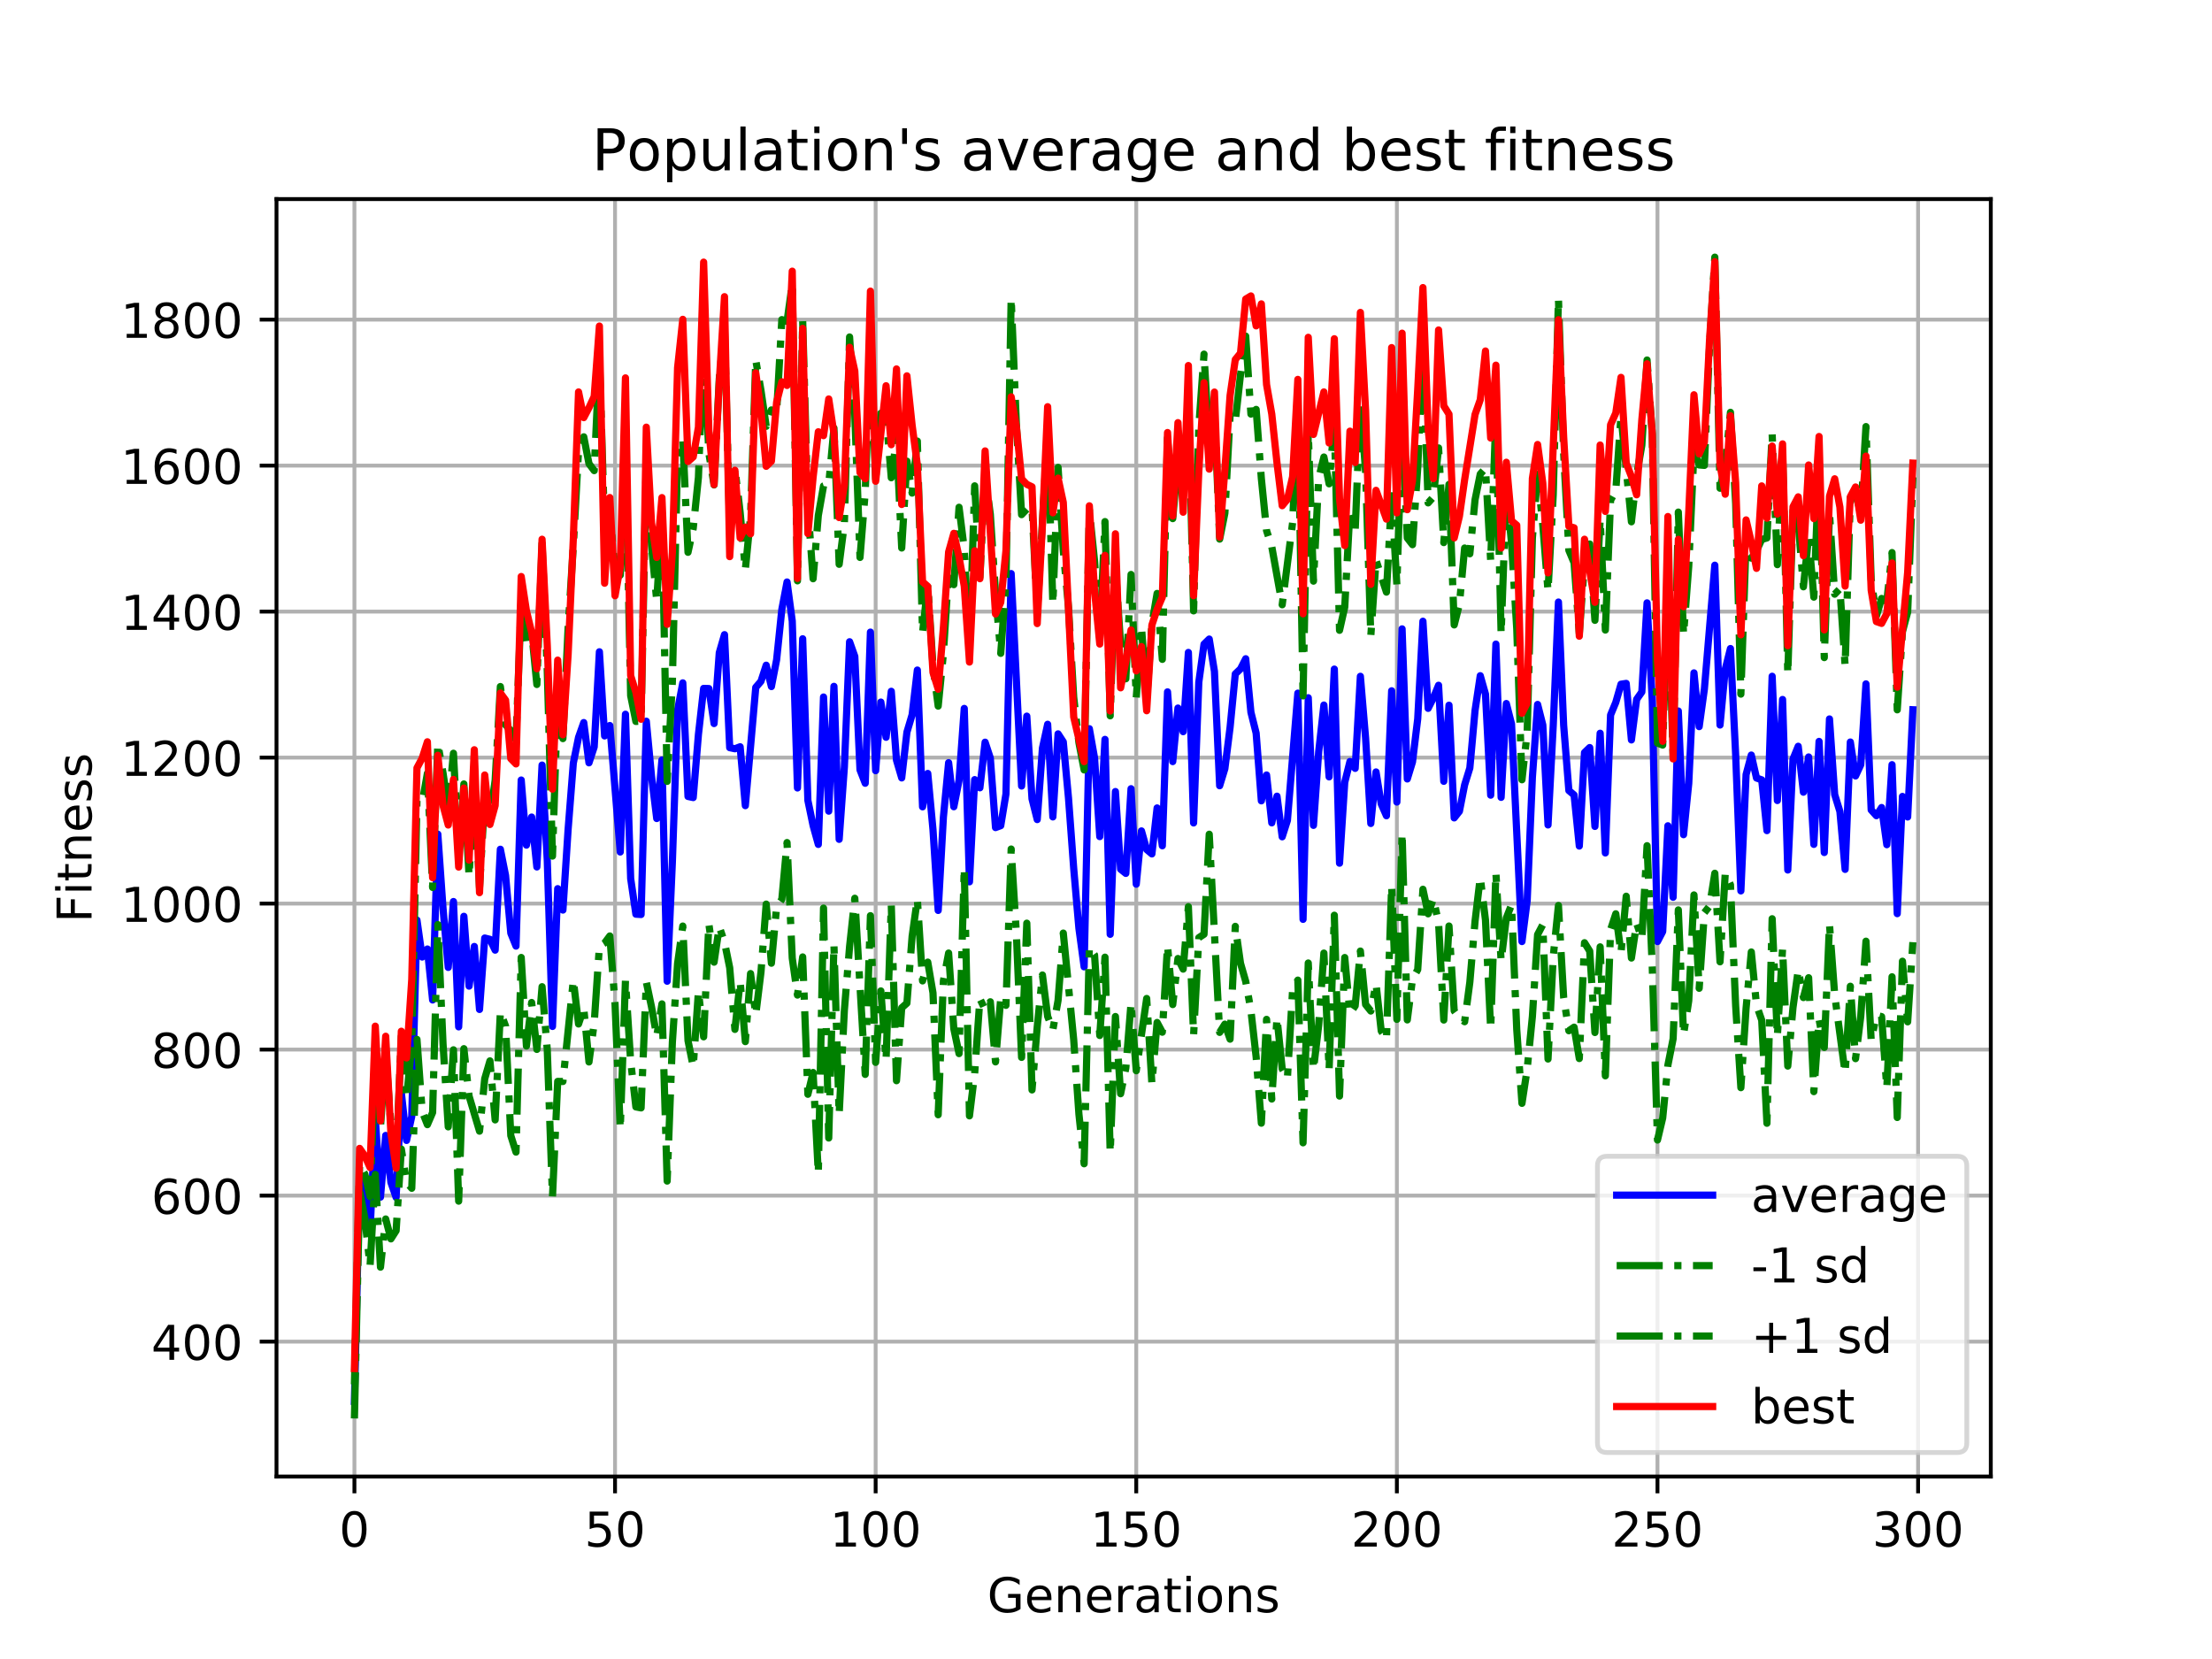 <?xml version="1.0" encoding="utf-8" standalone="no"?>
<!DOCTYPE svg PUBLIC "-//W3C//DTD SVG 1.1//EN"
  "http://www.w3.org/Graphics/SVG/1.1/DTD/svg11.dtd">
<!-- Created with matplotlib (https://matplotlib.org/) -->
<svg height="345.6pt" version="1.1" viewBox="0 0 460.8 345.6" width="460.8pt" xmlns="http://www.w3.org/2000/svg" xmlns:xlink="http://www.w3.org/1999/xlink">
 <defs>
  <style type="text/css">
*{stroke-linecap:butt;stroke-linejoin:round;}
  </style>
 </defs>
 <g id="figure_1">
  <g id="patch_1">
   <path d="M 0 345.6 
L 460.8 345.6 
L 460.8 0 
L 0 0 
z
" style="fill:#ffffff;"/>
  </g>
  <g id="axes_1">
   <g id="patch_2">
    <path d="M 57.6 307.584 
L 414.72 307.584 
L 414.72 41.472 
L 57.6 41.472 
z
" style="fill:#ffffff;"/>
   </g>
   <g id="matplotlib.axis_1">
    <g id="xtick_1">
     <g id="line2d_1">
      <path clip-path="url(#p158dda0ebb)" d="M 73.833 307.584 
L 73.833 41.472 
" style="fill:none;stroke:#b0b0b0;stroke-linecap:square;stroke-width:0.8;"/>
     </g>
     <g id="line2d_2">
      <defs>
       <path d="M 0 0 
L 0 3.5 
" id="m109718067b" style="stroke:#000000;stroke-width:0.8;"/>
      </defs>
      <g>
       <use style="stroke:#000000;stroke-width:0.8;" x="73.833" xlink:href="#m109718067b" y="307.584"/>
      </g>
     </g>
     <g id="text_1">
      <!-- 0 -->
      <defs>
       <path d="M 31.781 66.406 
Q 24.172 66.406 20.328 58.906 
Q 16.5 51.422 16.5 36.375 
Q 16.5 21.391 20.328 13.891 
Q 24.172 6.391 31.781 6.391 
Q 39.453 6.391 43.281 13.891 
Q 47.125 21.391 47.125 36.375 
Q 47.125 51.422 43.281 58.906 
Q 39.453 66.406 31.781 66.406 
z
M 31.781 74.219 
Q 44.047 74.219 50.516 64.516 
Q 56.984 54.828 56.984 36.375 
Q 56.984 17.969 50.516 8.266 
Q 44.047 -1.422 31.781 -1.422 
Q 19.531 -1.422 13.062 8.266 
Q 6.594 17.969 6.594 36.375 
Q 6.594 54.828 13.062 64.516 
Q 19.531 74.219 31.781 74.219 
z
" id="DejaVuSans-48"/>
      </defs>
      <g transform="translate(70.651 322.182)scale(0.1 -0.1)">
       <use xlink:href="#DejaVuSans-48"/>
      </g>
     </g>
    </g>
    <g id="xtick_2">
     <g id="line2d_3">
      <path clip-path="url(#p158dda0ebb)" d="M 128.123 307.584 
L 128.123 41.472 
" style="fill:none;stroke:#b0b0b0;stroke-linecap:square;stroke-width:0.8;"/>
     </g>
     <g id="line2d_4">
      <g>
       <use style="stroke:#000000;stroke-width:0.8;" x="128.123" xlink:href="#m109718067b" y="307.584"/>
      </g>
     </g>
     <g id="text_2">
      <!-- 50 -->
      <defs>
       <path d="M 10.797 72.906 
L 49.516 72.906 
L 49.516 64.594 
L 19.828 64.594 
L 19.828 46.734 
Q 21.969 47.469 24.109 47.828 
Q 26.266 48.188 28.422 48.188 
Q 40.625 48.188 47.75 41.5 
Q 54.891 34.812 54.891 23.391 
Q 54.891 11.625 47.562 5.094 
Q 40.234 -1.422 26.906 -1.422 
Q 22.312 -1.422 17.547 -0.641 
Q 12.797 0.141 7.719 1.703 
L 7.719 11.625 
Q 12.109 9.234 16.797 8.062 
Q 21.484 6.891 26.703 6.891 
Q 35.156 6.891 40.078 11.328 
Q 45.016 15.766 45.016 23.391 
Q 45.016 31 40.078 35.438 
Q 35.156 39.891 26.703 39.891 
Q 22.75 39.891 18.812 39.016 
Q 14.891 38.141 10.797 36.281 
z
" id="DejaVuSans-53"/>
      </defs>
      <g transform="translate(121.76 322.182)scale(0.1 -0.1)">
       <use xlink:href="#DejaVuSans-53"/>
       <use x="63.623" xlink:href="#DejaVuSans-48"/>
      </g>
     </g>
    </g>
    <g id="xtick_3">
     <g id="line2d_5">
      <path clip-path="url(#p158dda0ebb)" d="M 182.413 307.584 
L 182.413 41.472 
" style="fill:none;stroke:#b0b0b0;stroke-linecap:square;stroke-width:0.8;"/>
     </g>
     <g id="line2d_6">
      <g>
       <use style="stroke:#000000;stroke-width:0.8;" x="182.413" xlink:href="#m109718067b" y="307.584"/>
      </g>
     </g>
     <g id="text_3">
      <!-- 100 -->
      <defs>
       <path d="M 12.406 8.297 
L 28.516 8.297 
L 28.516 63.922 
L 10.984 60.406 
L 10.984 69.391 
L 28.422 72.906 
L 38.281 72.906 
L 38.281 8.297 
L 54.391 8.297 
L 54.391 0 
L 12.406 0 
z
" id="DejaVuSans-49"/>
      </defs>
      <g transform="translate(172.869 322.182)scale(0.1 -0.1)">
       <use xlink:href="#DejaVuSans-49"/>
       <use x="63.623" xlink:href="#DejaVuSans-48"/>
       <use x="127.246" xlink:href="#DejaVuSans-48"/>
      </g>
     </g>
    </g>
    <g id="xtick_4">
     <g id="line2d_7">
      <path clip-path="url(#p158dda0ebb)" d="M 236.703 307.584 
L 236.703 41.472 
" style="fill:none;stroke:#b0b0b0;stroke-linecap:square;stroke-width:0.8;"/>
     </g>
     <g id="line2d_8">
      <g>
       <use style="stroke:#000000;stroke-width:0.8;" x="236.703" xlink:href="#m109718067b" y="307.584"/>
      </g>
     </g>
     <g id="text_4">
      <!-- 150 -->
      <g transform="translate(227.159 322.182)scale(0.1 -0.1)">
       <use xlink:href="#DejaVuSans-49"/>
       <use x="63.623" xlink:href="#DejaVuSans-53"/>
       <use x="127.246" xlink:href="#DejaVuSans-48"/>
      </g>
     </g>
    </g>
    <g id="xtick_5">
     <g id="line2d_9">
      <path clip-path="url(#p158dda0ebb)" d="M 290.993 307.584 
L 290.993 41.472 
" style="fill:none;stroke:#b0b0b0;stroke-linecap:square;stroke-width:0.8;"/>
     </g>
     <g id="line2d_10">
      <g>
       <use style="stroke:#000000;stroke-width:0.8;" x="290.993" xlink:href="#m109718067b" y="307.584"/>
      </g>
     </g>
     <g id="text_5">
      <!-- 200 -->
      <defs>
       <path d="M 19.188 8.297 
L 53.609 8.297 
L 53.609 0 
L 7.328 0 
L 7.328 8.297 
Q 12.938 14.109 22.625 23.891 
Q 32.328 33.688 34.812 36.531 
Q 39.547 41.844 41.422 45.531 
Q 43.312 49.219 43.312 52.781 
Q 43.312 58.594 39.234 62.25 
Q 35.156 65.922 28.609 65.922 
Q 23.969 65.922 18.812 64.312 
Q 13.672 62.703 7.812 59.422 
L 7.812 69.391 
Q 13.766 71.781 18.938 73 
Q 24.125 74.219 28.422 74.219 
Q 39.75 74.219 46.484 68.547 
Q 53.219 62.891 53.219 53.422 
Q 53.219 48.922 51.531 44.891 
Q 49.859 40.875 45.406 35.406 
Q 44.188 33.984 37.641 27.219 
Q 31.109 20.453 19.188 8.297 
z
" id="DejaVuSans-50"/>
      </defs>
      <g transform="translate(281.449 322.182)scale(0.1 -0.1)">
       <use xlink:href="#DejaVuSans-50"/>
       <use x="63.623" xlink:href="#DejaVuSans-48"/>
       <use x="127.246" xlink:href="#DejaVuSans-48"/>
      </g>
     </g>
    </g>
    <g id="xtick_6">
     <g id="line2d_11">
      <path clip-path="url(#p158dda0ebb)" d="M 345.283 307.584 
L 345.283 41.472 
" style="fill:none;stroke:#b0b0b0;stroke-linecap:square;stroke-width:0.8;"/>
     </g>
     <g id="line2d_12">
      <g>
       <use style="stroke:#000000;stroke-width:0.8;" x="345.283" xlink:href="#m109718067b" y="307.584"/>
      </g>
     </g>
     <g id="text_6">
      <!-- 250 -->
      <g transform="translate(335.739 322.182)scale(0.1 -0.1)">
       <use xlink:href="#DejaVuSans-50"/>
       <use x="63.623" xlink:href="#DejaVuSans-53"/>
       <use x="127.246" xlink:href="#DejaVuSans-48"/>
      </g>
     </g>
    </g>
    <g id="xtick_7">
     <g id="line2d_13">
      <path clip-path="url(#p158dda0ebb)" d="M 399.573 307.584 
L 399.573 41.472 
" style="fill:none;stroke:#b0b0b0;stroke-linecap:square;stroke-width:0.8;"/>
     </g>
     <g id="line2d_14">
      <g>
       <use style="stroke:#000000;stroke-width:0.8;" x="399.573" xlink:href="#m109718067b" y="307.584"/>
      </g>
     </g>
     <g id="text_7">
      <!-- 300 -->
      <defs>
       <path d="M 40.578 39.312 
Q 47.656 37.797 51.625 33 
Q 55.609 28.219 55.609 21.188 
Q 55.609 10.406 48.188 4.484 
Q 40.766 -1.422 27.094 -1.422 
Q 22.516 -1.422 17.656 -0.516 
Q 12.797 0.391 7.625 2.203 
L 7.625 11.719 
Q 11.719 9.328 16.594 8.109 
Q 21.484 6.891 26.812 6.891 
Q 36.078 6.891 40.938 10.547 
Q 45.797 14.203 45.797 21.188 
Q 45.797 27.641 41.281 31.266 
Q 36.766 34.906 28.719 34.906 
L 20.219 34.906 
L 20.219 43.016 
L 29.109 43.016 
Q 36.375 43.016 40.234 45.922 
Q 44.094 48.828 44.094 54.297 
Q 44.094 59.906 40.109 62.906 
Q 36.141 65.922 28.719 65.922 
Q 24.656 65.922 20.016 65.031 
Q 15.375 64.156 9.812 62.312 
L 9.812 71.094 
Q 15.438 72.656 20.344 73.438 
Q 25.25 74.219 29.594 74.219 
Q 40.828 74.219 47.359 69.109 
Q 53.906 64.016 53.906 55.328 
Q 53.906 49.266 50.438 45.094 
Q 46.969 40.922 40.578 39.312 
z
" id="DejaVuSans-51"/>
      </defs>
      <g transform="translate(390.029 322.182)scale(0.1 -0.1)">
       <use xlink:href="#DejaVuSans-51"/>
       <use x="63.623" xlink:href="#DejaVuSans-48"/>
       <use x="127.246" xlink:href="#DejaVuSans-48"/>
      </g>
     </g>
    </g>
    <g id="text_8">
     <!-- Generations -->
     <defs>
      <path d="M 59.516 10.406 
L 59.516 29.984 
L 43.406 29.984 
L 43.406 38.094 
L 69.281 38.094 
L 69.281 6.781 
Q 63.578 2.734 56.688 0.656 
Q 49.812 -1.422 42 -1.422 
Q 24.906 -1.422 15.25 8.562 
Q 5.609 18.562 5.609 36.375 
Q 5.609 54.25 15.25 64.234 
Q 24.906 74.219 42 74.219 
Q 49.125 74.219 55.547 72.453 
Q 61.969 70.703 67.391 67.281 
L 67.391 56.781 
Q 61.922 61.422 55.766 63.766 
Q 49.609 66.109 42.828 66.109 
Q 29.438 66.109 22.719 58.641 
Q 16.016 51.172 16.016 36.375 
Q 16.016 21.625 22.719 14.156 
Q 29.438 6.688 42.828 6.688 
Q 48.047 6.688 52.141 7.594 
Q 56.25 8.5 59.516 10.406 
z
" id="DejaVuSans-71"/>
      <path d="M 56.203 29.594 
L 56.203 25.203 
L 14.891 25.203 
Q 15.484 15.922 20.484 11.062 
Q 25.484 6.203 34.422 6.203 
Q 39.594 6.203 44.453 7.469 
Q 49.312 8.734 54.109 11.281 
L 54.109 2.781 
Q 49.266 0.734 44.188 -0.344 
Q 39.109 -1.422 33.891 -1.422 
Q 20.797 -1.422 13.156 6.188 
Q 5.516 13.812 5.516 26.812 
Q 5.516 40.234 12.766 48.109 
Q 20.016 56 32.328 56 
Q 43.359 56 49.781 48.891 
Q 56.203 41.797 56.203 29.594 
z
M 47.219 32.234 
Q 47.125 39.594 43.094 43.984 
Q 39.062 48.391 32.422 48.391 
Q 24.906 48.391 20.391 44.141 
Q 15.875 39.891 15.188 32.172 
z
" id="DejaVuSans-101"/>
      <path d="M 54.891 33.016 
L 54.891 0 
L 45.906 0 
L 45.906 32.719 
Q 45.906 40.484 42.875 44.328 
Q 39.844 48.188 33.797 48.188 
Q 26.516 48.188 22.312 43.547 
Q 18.109 38.922 18.109 30.906 
L 18.109 0 
L 9.078 0 
L 9.078 54.688 
L 18.109 54.688 
L 18.109 46.188 
Q 21.344 51.125 25.703 53.562 
Q 30.078 56 35.797 56 
Q 45.219 56 50.047 50.172 
Q 54.891 44.344 54.891 33.016 
z
" id="DejaVuSans-110"/>
      <path d="M 41.109 46.297 
Q 39.594 47.172 37.812 47.578 
Q 36.031 48 33.891 48 
Q 26.266 48 22.188 43.047 
Q 18.109 38.094 18.109 28.812 
L 18.109 0 
L 9.078 0 
L 9.078 54.688 
L 18.109 54.688 
L 18.109 46.188 
Q 20.953 51.172 25.484 53.578 
Q 30.031 56 36.531 56 
Q 37.453 56 38.578 55.875 
Q 39.703 55.766 41.062 55.516 
z
" id="DejaVuSans-114"/>
      <path d="M 34.281 27.484 
Q 23.391 27.484 19.188 25 
Q 14.984 22.516 14.984 16.5 
Q 14.984 11.719 18.141 8.906 
Q 21.297 6.109 26.703 6.109 
Q 34.188 6.109 38.703 11.406 
Q 43.219 16.703 43.219 25.484 
L 43.219 27.484 
z
M 52.203 31.203 
L 52.203 0 
L 43.219 0 
L 43.219 8.297 
Q 40.141 3.328 35.547 0.953 
Q 30.953 -1.422 24.312 -1.422 
Q 15.922 -1.422 10.953 3.297 
Q 6 8.016 6 15.922 
Q 6 25.141 12.172 29.828 
Q 18.359 34.516 30.609 34.516 
L 43.219 34.516 
L 43.219 35.406 
Q 43.219 41.609 39.141 45 
Q 35.062 48.391 27.688 48.391 
Q 23 48.391 18.547 47.266 
Q 14.109 46.141 10.016 43.891 
L 10.016 52.203 
Q 14.938 54.109 19.578 55.047 
Q 24.219 56 28.609 56 
Q 40.484 56 46.344 49.844 
Q 52.203 43.703 52.203 31.203 
z
" id="DejaVuSans-97"/>
      <path d="M 18.312 70.219 
L 18.312 54.688 
L 36.812 54.688 
L 36.812 47.703 
L 18.312 47.703 
L 18.312 18.016 
Q 18.312 11.328 20.141 9.422 
Q 21.969 7.516 27.594 7.516 
L 36.812 7.516 
L 36.812 0 
L 27.594 0 
Q 17.188 0 13.234 3.875 
Q 9.281 7.766 9.281 18.016 
L 9.281 47.703 
L 2.688 47.703 
L 2.688 54.688 
L 9.281 54.688 
L 9.281 70.219 
z
" id="DejaVuSans-116"/>
      <path d="M 9.422 54.688 
L 18.406 54.688 
L 18.406 0 
L 9.422 0 
z
M 9.422 75.984 
L 18.406 75.984 
L 18.406 64.594 
L 9.422 64.594 
z
" id="DejaVuSans-105"/>
      <path d="M 30.609 48.391 
Q 23.391 48.391 19.188 42.75 
Q 14.984 37.109 14.984 27.297 
Q 14.984 17.484 19.156 11.844 
Q 23.344 6.203 30.609 6.203 
Q 37.797 6.203 41.984 11.859 
Q 46.188 17.531 46.188 27.297 
Q 46.188 37.016 41.984 42.703 
Q 37.797 48.391 30.609 48.391 
z
M 30.609 56 
Q 42.328 56 49.016 48.375 
Q 55.719 40.766 55.719 27.297 
Q 55.719 13.875 49.016 6.219 
Q 42.328 -1.422 30.609 -1.422 
Q 18.844 -1.422 12.172 6.219 
Q 5.516 13.875 5.516 27.297 
Q 5.516 40.766 12.172 48.375 
Q 18.844 56 30.609 56 
z
" id="DejaVuSans-111"/>
      <path d="M 44.281 53.078 
L 44.281 44.578 
Q 40.484 46.531 36.375 47.5 
Q 32.281 48.484 27.875 48.484 
Q 21.188 48.484 17.844 46.438 
Q 14.5 44.391 14.5 40.281 
Q 14.5 37.156 16.891 35.375 
Q 19.281 33.594 26.516 31.984 
L 29.594 31.297 
Q 39.156 29.25 43.188 25.516 
Q 47.219 21.781 47.219 15.094 
Q 47.219 7.469 41.188 3.016 
Q 35.156 -1.422 24.609 -1.422 
Q 20.219 -1.422 15.453 -0.562 
Q 10.688 0.297 5.422 2 
L 5.422 11.281 
Q 10.406 8.688 15.234 7.391 
Q 20.062 6.109 24.812 6.109 
Q 31.156 6.109 34.562 8.281 
Q 37.984 10.453 37.984 14.406 
Q 37.984 18.062 35.516 20.016 
Q 33.062 21.969 24.703 23.781 
L 21.578 24.516 
Q 13.234 26.266 9.516 29.906 
Q 5.812 33.547 5.812 39.891 
Q 5.812 47.609 11.281 51.797 
Q 16.75 56 26.812 56 
Q 31.781 56 36.172 55.266 
Q 40.578 54.547 44.281 53.078 
z
" id="DejaVuSans-115"/>
     </defs>
     <g transform="translate(205.662 335.861)scale(0.1 -0.1)">
      <use xlink:href="#DejaVuSans-71"/>
      <use x="77.49" xlink:href="#DejaVuSans-101"/>
      <use x="139.014" xlink:href="#DejaVuSans-110"/>
      <use x="202.393" xlink:href="#DejaVuSans-101"/>
      <use x="263.916" xlink:href="#DejaVuSans-114"/>
      <use x="305.029" xlink:href="#DejaVuSans-97"/>
      <use x="366.309" xlink:href="#DejaVuSans-116"/>
      <use x="405.518" xlink:href="#DejaVuSans-105"/>
      <use x="433.301" xlink:href="#DejaVuSans-111"/>
      <use x="494.482" xlink:href="#DejaVuSans-110"/>
      <use x="557.861" xlink:href="#DejaVuSans-115"/>
     </g>
    </g>
   </g>
   <g id="matplotlib.axis_2">
    <g id="ytick_1">
     <g id="line2d_15">
      <path clip-path="url(#p158dda0ebb)" d="M 57.6 279.48 
L 414.72 279.48 
" style="fill:none;stroke:#b0b0b0;stroke-linecap:square;stroke-width:0.8;"/>
     </g>
     <g id="line2d_16">
      <defs>
       <path d="M 0 0 
L -3.5 0 
" id="m7181a7a357" style="stroke:#000000;stroke-width:0.8;"/>
      </defs>
      <g>
       <use style="stroke:#000000;stroke-width:0.8;" x="57.6" xlink:href="#m7181a7a357" y="279.48"/>
      </g>
     </g>
     <g id="text_9">
      <!-- 400 -->
      <defs>
       <path d="M 37.797 64.312 
L 12.891 25.391 
L 37.797 25.391 
z
M 35.203 72.906 
L 47.609 72.906 
L 47.609 25.391 
L 58.016 25.391 
L 58.016 17.188 
L 47.609 17.188 
L 47.609 0 
L 37.797 0 
L 37.797 17.188 
L 4.891 17.188 
L 4.891 26.703 
z
" id="DejaVuSans-52"/>
      </defs>
      <g transform="translate(31.512 283.28)scale(0.1 -0.1)">
       <use xlink:href="#DejaVuSans-52"/>
       <use x="63.623" xlink:href="#DejaVuSans-48"/>
       <use x="127.246" xlink:href="#DejaVuSans-48"/>
      </g>
     </g>
    </g>
    <g id="ytick_2">
     <g id="line2d_17">
      <path clip-path="url(#p158dda0ebb)" d="M 57.6 249.066 
L 414.72 249.066 
" style="fill:none;stroke:#b0b0b0;stroke-linecap:square;stroke-width:0.8;"/>
     </g>
     <g id="line2d_18">
      <g>
       <use style="stroke:#000000;stroke-width:0.8;" x="57.6" xlink:href="#m7181a7a357" y="249.066"/>
      </g>
     </g>
     <g id="text_10">
      <!-- 600 -->
      <defs>
       <path d="M 33.016 40.375 
Q 26.375 40.375 22.484 35.828 
Q 18.609 31.297 18.609 23.391 
Q 18.609 15.531 22.484 10.953 
Q 26.375 6.391 33.016 6.391 
Q 39.656 6.391 43.531 10.953 
Q 47.406 15.531 47.406 23.391 
Q 47.406 31.297 43.531 35.828 
Q 39.656 40.375 33.016 40.375 
z
M 52.594 71.297 
L 52.594 62.312 
Q 48.875 64.062 45.094 64.984 
Q 41.312 65.922 37.594 65.922 
Q 27.828 65.922 22.672 59.328 
Q 17.531 52.734 16.797 39.406 
Q 19.672 43.656 24.016 45.922 
Q 28.375 48.188 33.594 48.188 
Q 44.578 48.188 50.953 41.516 
Q 57.328 34.859 57.328 23.391 
Q 57.328 12.156 50.688 5.359 
Q 44.047 -1.422 33.016 -1.422 
Q 20.359 -1.422 13.672 8.266 
Q 6.984 17.969 6.984 36.375 
Q 6.984 53.656 15.188 63.938 
Q 23.391 74.219 37.203 74.219 
Q 40.922 74.219 44.703 73.484 
Q 48.484 72.75 52.594 71.297 
z
" id="DejaVuSans-54"/>
      </defs>
      <g transform="translate(31.512 252.865)scale(0.1 -0.1)">
       <use xlink:href="#DejaVuSans-54"/>
       <use x="63.623" xlink:href="#DejaVuSans-48"/>
       <use x="127.246" xlink:href="#DejaVuSans-48"/>
      </g>
     </g>
    </g>
    <g id="ytick_3">
     <g id="line2d_19">
      <path clip-path="url(#p158dda0ebb)" d="M 57.6 218.651 
L 414.72 218.651 
" style="fill:none;stroke:#b0b0b0;stroke-linecap:square;stroke-width:0.8;"/>
     </g>
     <g id="line2d_20">
      <g>
       <use style="stroke:#000000;stroke-width:0.8;" x="57.6" xlink:href="#m7181a7a357" y="218.651"/>
      </g>
     </g>
     <g id="text_11">
      <!-- 800 -->
      <defs>
       <path d="M 31.781 34.625 
Q 24.75 34.625 20.719 30.859 
Q 16.703 27.094 16.703 20.516 
Q 16.703 13.922 20.719 10.156 
Q 24.75 6.391 31.781 6.391 
Q 38.812 6.391 42.859 10.172 
Q 46.922 13.969 46.922 20.516 
Q 46.922 27.094 42.891 30.859 
Q 38.875 34.625 31.781 34.625 
z
M 21.922 38.812 
Q 15.578 40.375 12.031 44.719 
Q 8.5 49.078 8.5 55.328 
Q 8.5 64.062 14.719 69.141 
Q 20.953 74.219 31.781 74.219 
Q 42.672 74.219 48.875 69.141 
Q 55.078 64.062 55.078 55.328 
Q 55.078 49.078 51.531 44.719 
Q 48 40.375 41.703 38.812 
Q 48.828 37.156 52.797 32.312 
Q 56.781 27.484 56.781 20.516 
Q 56.781 9.906 50.312 4.234 
Q 43.844 -1.422 31.781 -1.422 
Q 19.734 -1.422 13.25 4.234 
Q 6.781 9.906 6.781 20.516 
Q 6.781 27.484 10.781 32.312 
Q 14.797 37.156 21.922 38.812 
z
M 18.312 54.391 
Q 18.312 48.734 21.844 45.562 
Q 25.391 42.391 31.781 42.391 
Q 38.141 42.391 41.719 45.562 
Q 45.312 48.734 45.312 54.391 
Q 45.312 60.062 41.719 63.234 
Q 38.141 66.406 31.781 66.406 
Q 25.391 66.406 21.844 63.234 
Q 18.312 60.062 18.312 54.391 
z
" id="DejaVuSans-56"/>
      </defs>
      <g transform="translate(31.512 222.451)scale(0.1 -0.1)">
       <use xlink:href="#DejaVuSans-56"/>
       <use x="63.623" xlink:href="#DejaVuSans-48"/>
       <use x="127.246" xlink:href="#DejaVuSans-48"/>
      </g>
     </g>
    </g>
    <g id="ytick_4">
     <g id="line2d_21">
      <path clip-path="url(#p158dda0ebb)" d="M 57.6 188.237 
L 414.72 188.237 
" style="fill:none;stroke:#b0b0b0;stroke-linecap:square;stroke-width:0.8;"/>
     </g>
     <g id="line2d_22">
      <g>
       <use style="stroke:#000000;stroke-width:0.8;" x="57.6" xlink:href="#m7181a7a357" y="188.237"/>
      </g>
     </g>
     <g id="text_12">
      <!-- 1000 -->
      <g transform="translate(25.15 192.036)scale(0.1 -0.1)">
       <use xlink:href="#DejaVuSans-49"/>
       <use x="63.623" xlink:href="#DejaVuSans-48"/>
       <use x="127.246" xlink:href="#DejaVuSans-48"/>
       <use x="190.869" xlink:href="#DejaVuSans-48"/>
      </g>
     </g>
    </g>
    <g id="ytick_5">
     <g id="line2d_23">
      <path clip-path="url(#p158dda0ebb)" d="M 57.6 157.822 
L 414.72 157.822 
" style="fill:none;stroke:#b0b0b0;stroke-linecap:square;stroke-width:0.8;"/>
     </g>
     <g id="line2d_24">
      <g>
       <use style="stroke:#000000;stroke-width:0.8;" x="57.6" xlink:href="#m7181a7a357" y="157.822"/>
      </g>
     </g>
     <g id="text_13">
      <!-- 1200 -->
      <g transform="translate(25.15 161.622)scale(0.1 -0.1)">
       <use xlink:href="#DejaVuSans-49"/>
       <use x="63.623" xlink:href="#DejaVuSans-50"/>
       <use x="127.246" xlink:href="#DejaVuSans-48"/>
       <use x="190.869" xlink:href="#DejaVuSans-48"/>
      </g>
     </g>
    </g>
    <g id="ytick_6">
     <g id="line2d_25">
      <path clip-path="url(#p158dda0ebb)" d="M 57.6 127.408 
L 414.72 127.408 
" style="fill:none;stroke:#b0b0b0;stroke-linecap:square;stroke-width:0.8;"/>
     </g>
     <g id="line2d_26">
      <g>
       <use style="stroke:#000000;stroke-width:0.8;" x="57.6" xlink:href="#m7181a7a357" y="127.408"/>
      </g>
     </g>
     <g id="text_14">
      <!-- 1400 -->
      <g transform="translate(25.15 131.207)scale(0.1 -0.1)">
       <use xlink:href="#DejaVuSans-49"/>
       <use x="63.623" xlink:href="#DejaVuSans-52"/>
       <use x="127.246" xlink:href="#DejaVuSans-48"/>
       <use x="190.869" xlink:href="#DejaVuSans-48"/>
      </g>
     </g>
    </g>
    <g id="ytick_7">
     <g id="line2d_27">
      <path clip-path="url(#p158dda0ebb)" d="M 57.6 96.994 
L 414.72 96.994 
" style="fill:none;stroke:#b0b0b0;stroke-linecap:square;stroke-width:0.8;"/>
     </g>
     <g id="line2d_28">
      <g>
       <use style="stroke:#000000;stroke-width:0.8;" x="57.6" xlink:href="#m7181a7a357" y="96.994"/>
      </g>
     </g>
     <g id="text_15">
      <!-- 1600 -->
      <g transform="translate(25.15 100.793)scale(0.1 -0.1)">
       <use xlink:href="#DejaVuSans-49"/>
       <use x="63.623" xlink:href="#DejaVuSans-54"/>
       <use x="127.246" xlink:href="#DejaVuSans-48"/>
       <use x="190.869" xlink:href="#DejaVuSans-48"/>
      </g>
     </g>
    </g>
    <g id="ytick_8">
     <g id="line2d_29">
      <path clip-path="url(#p158dda0ebb)" d="M 57.6 66.579 
L 414.72 66.579 
" style="fill:none;stroke:#b0b0b0;stroke-linecap:square;stroke-width:0.8;"/>
     </g>
     <g id="line2d_30">
      <g>
       <use style="stroke:#000000;stroke-width:0.8;" x="57.6" xlink:href="#m7181a7a357" y="66.579"/>
      </g>
     </g>
     <g id="text_16">
      <!-- 1800 -->
      <g transform="translate(25.15 70.378)scale(0.1 -0.1)">
       <use xlink:href="#DejaVuSans-49"/>
       <use x="63.623" xlink:href="#DejaVuSans-56"/>
       <use x="127.246" xlink:href="#DejaVuSans-48"/>
       <use x="190.869" xlink:href="#DejaVuSans-48"/>
      </g>
     </g>
    </g>
    <g id="text_17">
     <!-- Fitness -->
     <defs>
      <path d="M 9.812 72.906 
L 51.703 72.906 
L 51.703 64.594 
L 19.672 64.594 
L 19.672 43.109 
L 48.578 43.109 
L 48.578 34.812 
L 19.672 34.812 
L 19.672 0 
L 9.812 0 
z
" id="DejaVuSans-70"/>
     </defs>
     <g transform="translate(19.07 192.202)rotate(-90)scale(0.1 -0.1)">
      <use xlink:href="#DejaVuSans-70"/>
      <use x="57.41" xlink:href="#DejaVuSans-105"/>
      <use x="85.193" xlink:href="#DejaVuSans-116"/>
      <use x="124.402" xlink:href="#DejaVuSans-110"/>
      <use x="187.781" xlink:href="#DejaVuSans-101"/>
      <use x="249.305" xlink:href="#DejaVuSans-115"/>
      <use x="301.404" xlink:href="#DejaVuSans-115"/>
     </g>
    </g>
   </g>
   <g id="line2d_31">
    <path clip-path="url(#p158dda0ebb)" d="M 73.833 291.936 
L 74.919 245.3 
L 76.004 249.172 
L 77.09 256.511 
L 78.176 232.9 
L 79.262 249.386 
L 80.348 236.534 
L 81.433 246.306 
L 82.519 249.433 
L 83.605 227.632 
L 84.691 237.572 
L 85.777 232.557 
L 86.862 191.677 
L 87.948 199.366 
L 89.034 197.697 
L 90.12 208.312 
L 91.206 173.772 
L 92.291 189.242 
L 93.377 201.53 
L 94.463 187.807 
L 95.549 213.91 
L 96.635 190.886 
L 97.72 205.427 
L 98.806 197.166 
L 99.892 210.286 
L 100.978 195.407 
L 102.064 195.68 
L 103.149 197.93 
L 104.235 176.915 
L 105.321 182.384 
L 106.407 194.391 
L 107.493 197.088 
L 108.578 162.494 
L 109.664 176.054 
L 110.75 170.208 
L 111.836 180.599 
L 112.922 159.381 
L 114.007 179.236 
L 115.093 213.822 
L 116.179 185.126 
L 117.265 189.58 
L 118.351 172.736 
L 119.436 158.941 
L 120.522 153.594 
L 121.608 150.524 
L 122.694 158.907 
L 123.78 155.596 
L 124.865 135.778 
L 125.951 153.304 
L 127.037 151.142 
L 129.209 177.488 
L 130.294 148.788 
L 131.38 183.016 
L 132.466 190.438 
L 133.552 190.509 
L 134.638 150.243 
L 135.723 161.703 
L 136.809 170.512 
L 137.895 158.325 
L 138.981 204.406 
L 140.067 179.536 
L 141.152 147.951 
L 142.238 142.255 
L 143.324 165.914 
L 144.41 166.145 
L 145.496 152.993 
L 146.581 143.408 
L 147.667 143.438 
L 148.753 150.728 
L 149.839 135.968 
L 150.925 132.209 
L 152.01 155.751 
L 153.096 155.981 
L 154.182 155.564 
L 155.268 167.831 
L 157.439 143.194 
L 158.525 141.93 
L 159.611 138.575 
L 160.697 143.024 
L 161.783 137.44 
L 162.868 126.969 
L 163.954 121.241 
L 165.04 129.372 
L 166.126 164.145 
L 167.212 133.07 
L 168.297 166.746 
L 169.383 171.989 
L 170.469 175.905 
L 171.555 145.202 
L 172.641 168.976 
L 173.726 142.981 
L 174.812 174.848 
L 175.898 159.792 
L 176.984 133.687 
L 178.07 136.747 
L 179.155 160.374 
L 180.241 163.165 
L 181.327 131.682 
L 182.413 160.546 
L 183.499 146.26 
L 184.584 153.587 
L 185.67 144.01 
L 186.756 158.36 
L 187.842 162.052 
L 188.928 152.527 
L 190.013 148.88 
L 191.099 139.585 
L 192.185 168.075 
L 193.271 161.124 
L 194.357 172.82 
L 195.442 189.658 
L 196.528 170.207 
L 197.614 158.879 
L 198.7 168.057 
L 199.786 162.578 
L 200.871 147.581 
L 201.957 183.702 
L 203.043 162.411 
L 204.129 164.113 
L 205.215 154.614 
L 206.3 157.912 
L 207.386 172.398 
L 208.472 172 
L 209.558 165.4 
L 210.644 119.487 
L 212.815 163.741 
L 213.901 149.187 
L 214.987 166.412 
L 216.073 170.73 
L 217.158 155.856 
L 218.244 150.883 
L 219.33 170.176 
L 220.416 152.879 
L 221.502 154.55 
L 222.587 166.254 
L 223.673 180.922 
L 224.759 193.411 
L 225.845 201.41 
L 226.931 151.802 
L 228.016 157.908 
L 229.102 174.278 
L 230.188 154.028 
L 231.274 194.628 
L 232.36 164.895 
L 233.445 181.068 
L 234.531 181.944 
L 235.617 164.305 
L 236.703 184.188 
L 237.789 173.097 
L 238.875 176.971 
L 239.96 177.885 
L 241.046 168.311 
L 242.132 176.19 
L 243.218 144.132 
L 244.304 158.652 
L 245.389 147.503 
L 246.475 152.419 
L 247.561 135.916 
L 248.647 171.431 
L 249.733 142.116 
L 250.818 134.196 
L 251.904 133.13 
L 252.99 139.851 
L 254.076 163.684 
L 255.162 160.129 
L 256.247 151.526 
L 257.333 140.391 
L 258.419 139.356 
L 259.505 137.23 
L 260.591 148.381 
L 261.676 152.723 
L 262.762 166.827 
L 263.848 161.446 
L 264.934 171.413 
L 266.02 165.862 
L 267.105 174.318 
L 268.191 170.911 
L 270.363 144.397 
L 271.449 191.518 
L 272.534 145.356 
L 273.62 171.937 
L 274.706 156.599 
L 275.792 146.877 
L 276.878 161.832 
L 277.963 139.386 
L 279.049 179.818 
L 280.135 162.973 
L 281.221 158.631 
L 282.307 160.064 
L 283.392 140.885 
L 284.478 153.751 
L 285.564 171.545 
L 286.65 160.813 
L 287.736 167.476 
L 288.821 169.937 
L 289.907 143.906 
L 290.993 167.082 
L 292.079 131.007 
L 293.165 162.269 
L 294.25 158.712 
L 295.336 149.758 
L 296.422 129.417 
L 297.508 147.562 
L 298.594 145.394 
L 299.679 142.755 
L 300.765 162.761 
L 301.851 146.908 
L 302.937 170.382 
L 304.023 169.003 
L 305.108 163.501 
L 306.194 159.99 
L 307.28 147.999 
L 308.366 140.761 
L 309.452 144.6 
L 310.537 165.645 
L 311.623 134.177 
L 312.709 166.103 
L 313.795 146.56 
L 314.881 150.814 
L 317.052 196.141 
L 318.138 187.657 
L 319.224 161.903 
L 320.31 146.75 
L 321.395 151.027 
L 322.481 171.849 
L 323.567 151.141 
L 324.653 125.419 
L 325.739 151.096 
L 326.824 164.685 
L 327.91 165.608 
L 328.996 176.245 
L 330.082 156.782 
L 331.168 155.731 
L 332.253 172.157 
L 333.339 152.749 
L 334.425 177.682 
L 335.511 148.944 
L 336.597 146.318 
L 337.682 142.534 
L 338.768 142.367 
L 339.854 154.138 
L 340.94 145.689 
L 342.026 144.141 
L 343.111 125.586 
L 344.197 145.968 
L 345.283 196.144 
L 346.369 194.057 
L 347.455 172.025 
L 348.54 186.916 
L 349.626 148.115 
L 350.712 173.875 
L 351.798 163.186 
L 352.884 140.174 
L 353.969 151.367 
L 355.055 143.535 
L 357.227 117.742 
L 358.313 151.036 
L 359.398 139.422 
L 360.484 135.103 
L 361.57 157.246 
L 362.656 185.589 
L 363.742 161.356 
L 364.827 157.291 
L 365.913 162.073 
L 366.999 162.455 
L 368.085 173.032 
L 369.171 140.881 
L 370.256 166.76 
L 371.342 145.714 
L 372.428 181.236 
L 373.514 158.132 
L 374.6 155.464 
L 375.685 165.026 
L 376.771 157.689 
L 377.857 175.898 
L 378.943 154.449 
L 380.029 177.594 
L 381.114 149.77 
L 382.2 165.524 
L 383.286 169.049 
L 384.372 181.108 
L 385.458 154.577 
L 386.543 161.645 
L 387.629 159.312 
L 388.715 142.467 
L 389.801 168.724 
L 390.887 169.924 
L 391.972 168.224 
L 393.058 175.964 
L 394.144 159.298 
L 395.23 190.33 
L 396.316 165.914 
L 397.401 170.19 
L 398.487 147.853 
L 398.487 147.853 
" style="fill:none;stroke:#0000ff;stroke-linecap:square;stroke-width:1.5;"/>
   </g>
   <g id="line2d_32">
    <path clip-path="url(#p158dda0ebb)" d="M 73.833 295.488 
L 74.919 248.043 
L 76.004 253.761 
L 77.09 263.752 
L 78.176 244.657 
L 79.262 263.972 
L 80.348 253.937 
L 81.433 258.081 
L 82.519 256.375 
L 83.605 239.379 
L 84.691 246.263 
L 85.777 247.539 
L 86.862 216.523 
L 87.948 231.542 
L 89.034 234.286 
L 90.12 231.755 
L 91.206 192.607 
L 92.291 217.444 
L 93.377 234.745 
L 94.463 218.696 
L 95.549 250.219 
L 96.635 218.458 
L 97.72 228.351 
L 99.892 235.644 
L 100.978 224.711 
L 102.064 221.001 
L 103.149 233.294 
L 104.235 210.811 
L 105.321 213.763 
L 106.407 236.566 
L 107.493 240.005 
L 108.578 199.459 
L 109.664 217.909 
L 110.75 208.837 
L 111.836 218.61 
L 112.922 205.547 
L 114.007 218.688 
L 115.093 249.308 
L 116.179 225.277 
L 117.265 225.297 
L 119.436 204.172 
L 120.522 213.316 
L 121.608 210.052 
L 122.694 221.224 
L 123.78 213.154 
L 124.865 197.124 
L 125.951 196.446 
L 127.037 194.981 
L 128.123 209.155 
L 129.209 235.158 
L 130.294 204.259 
L 131.38 221.113 
L 132.466 230.589 
L 133.552 230.796 
L 134.638 204.571 
L 135.723 209.759 
L 136.809 215.888 
L 137.895 209.13 
L 138.981 246.039 
L 140.067 217.121 
L 141.152 200.722 
L 142.238 192.916 
L 143.324 216.774 
L 144.41 222.217 
L 145.496 206.551 
L 146.581 215.987 
L 147.667 192.47 
L 148.753 200.438 
L 149.839 193.064 
L 150.925 196.258 
L 152.01 201.6 
L 153.096 214.442 
L 154.182 204.423 
L 155.268 216.991 
L 156.354 202.813 
L 157.439 211.383 
L 158.525 202.506 
L 159.611 188.343 
L 160.697 200.654 
L 161.783 188.929 
L 162.868 187.356 
L 163.954 175.52 
L 165.04 199.594 
L 166.126 207.292 
L 167.212 199.35 
L 168.297 227.956 
L 169.383 223.416 
L 170.469 244.434 
L 171.555 189.171 
L 172.641 237.068 
L 173.726 196.771 
L 174.812 232.14 
L 175.898 210.453 
L 176.984 197.177 
L 178.07 187.124 
L 180.241 223.818 
L 181.327 190.752 
L 182.413 221.311 
L 183.499 206.429 
L 184.584 220.816 
L 185.67 188.497 
L 186.756 225.131 
L 187.842 209.944 
L 188.928 208.981 
L 190.013 195.041 
L 191.099 187.285 
L 192.185 204.34 
L 193.271 200.428 
L 194.357 206.833 
L 195.442 232.222 
L 196.528 204.302 
L 197.614 198.539 
L 198.7 214.319 
L 199.786 219.483 
L 200.871 180.78 
L 201.957 232.455 
L 203.043 223.61 
L 204.129 208.047 
L 205.215 210.337 
L 206.3 208.69 
L 207.386 221.209 
L 208.472 207.897 
L 209.558 209.429 
L 210.644 176.871 
L 211.729 194.493 
L 212.815 220.272 
L 213.901 192.315 
L 214.987 227.05 
L 216.073 213.929 
L 217.158 203.113 
L 218.244 211.73 
L 219.33 214.535 
L 220.416 208.392 
L 221.502 194.378 
L 223.673 216.604 
L 224.759 232.102 
L 225.845 242.432 
L 226.931 197.336 
L 228.016 198.938 
L 229.102 215.712 
L 230.188 199.399 
L 231.274 240.138 
L 232.36 211.76 
L 233.445 227.843 
L 234.531 222.485 
L 235.617 208.935 
L 236.703 223.052 
L 238.875 208.002 
L 239.96 225.745 
L 241.046 213.001 
L 242.132 215.026 
L 243.218 197.02 
L 244.304 209.268 
L 245.389 199.674 
L 246.475 201.884 
L 247.561 188.881 
L 248.647 215.606 
L 249.733 195.339 
L 250.818 194.621 
L 251.904 173.786 
L 254.076 215.064 
L 255.162 213.35 
L 256.247 216.475 
L 257.333 192.975 
L 258.419 200.661 
L 259.505 204.441 
L 260.591 210.5 
L 261.676 220.158 
L 262.762 233.978 
L 263.848 212.353 
L 264.934 228.948 
L 266.02 212.049 
L 267.105 222.651 
L 268.191 224.616 
L 269.277 206.119 
L 270.363 204.178 
L 271.449 238.066 
L 272.534 200.611 
L 273.62 222.815 
L 274.706 213.56 
L 275.792 198.545 
L 276.878 222.879 
L 277.963 190.661 
L 279.049 228.33 
L 280.135 199.472 
L 281.221 211.148 
L 282.307 209.534 
L 283.392 198.124 
L 284.478 209.258 
L 285.564 210.615 
L 286.65 204.935 
L 287.736 214.765 
L 288.821 216.528 
L 289.907 184.531 
L 290.993 212.356 
L 292.079 173.486 
L 293.165 212.466 
L 294.25 203.958 
L 295.336 201.996 
L 296.422 185.253 
L 297.508 190.364 
L 298.594 187.242 
L 299.679 192.201 
L 300.765 212.493 
L 301.851 192.906 
L 302.937 210.584 
L 304.023 212.102 
L 305.108 212.842 
L 306.194 204.615 
L 307.28 191.891 
L 308.366 182.769 
L 309.452 191.661 
L 310.537 214.409 
L 311.623 181.829 
L 312.709 200.158 
L 313.795 191.234 
L 314.881 188.477 
L 315.966 214.463 
L 317.052 229.844 
L 318.138 222.722 
L 319.224 211.748 
L 320.31 194.694 
L 321.395 192.624 
L 322.481 220.612 
L 323.567 199.25 
L 324.653 188.629 
L 325.739 207.797 
L 326.824 214.723 
L 327.91 213.981 
L 328.996 220.517 
L 330.082 196.386 
L 331.168 198.133 
L 332.253 215.09 
L 333.339 197.249 
L 334.425 224.114 
L 335.511 193.675 
L 336.597 190.361 
L 337.682 198.493 
L 338.768 186.703 
L 339.854 199.576 
L 340.94 192.332 
L 342.026 195.546 
L 343.111 176.174 
L 344.197 201.449 
L 345.283 237.488 
L 346.369 232.903 
L 347.455 221.887 
L 348.54 216.41 
L 349.626 189.552 
L 350.712 215.534 
L 351.798 208.452 
L 352.884 186.433 
L 353.969 205.879 
L 355.055 190.124 
L 356.141 188.74 
L 357.227 181.917 
L 358.313 200.362 
L 359.398 181.979 
L 360.484 184.31 
L 361.57 209.561 
L 362.656 226.579 
L 363.742 210.041 
L 364.827 198.315 
L 365.913 209.389 
L 366.999 212.531 
L 368.085 233.998 
L 369.171 191.389 
L 370.256 215.891 
L 371.342 197.654 
L 372.428 222.081 
L 373.514 209.881 
L 374.6 202.077 
L 375.685 207.811 
L 376.771 203.68 
L 377.857 227.405 
L 378.943 212.351 
L 380.029 218.2 
L 381.114 192.574 
L 382.2 207.27 
L 384.372 223.517 
L 385.458 205.451 
L 386.543 220.535 
L 387.629 211.727 
L 388.715 196.068 
L 389.801 216.732 
L 390.887 211.524 
L 391.972 211.778 
L 393.058 226.615 
L 394.144 203.485 
L 395.23 232.79 
L 396.316 200.241 
L 397.401 212.866 
L 398.487 196.275 
L 398.487 196.275 
" style="fill:none;stroke:#008000;stroke-dasharray:9.6,2.4,1.5,2.4;stroke-dashoffset:0;stroke-width:1.5;"/>
   </g>
   <g id="line2d_33">
    <path clip-path="url(#p158dda0ebb)" d="M 73.833 288.385 
L 74.919 242.556 
L 76.004 244.584 
L 77.09 249.27 
L 78.176 221.142 
L 79.262 234.8 
L 80.348 219.131 
L 81.433 234.53 
L 82.519 242.492 
L 83.605 215.885 
L 84.691 228.882 
L 85.777 217.575 
L 86.862 166.831 
L 87.948 167.19 
L 89.034 161.108 
L 90.12 184.869 
L 91.206 154.937 
L 92.291 161.04 
L 93.377 168.316 
L 94.463 156.917 
L 95.549 177.6 
L 96.635 163.315 
L 97.72 182.504 
L 98.806 162.279 
L 99.892 184.929 
L 100.978 166.103 
L 102.064 170.359 
L 103.149 162.567 
L 104.235 143.02 
L 105.321 151.004 
L 106.407 152.216 
L 107.493 154.171 
L 108.578 125.528 
L 109.664 134.2 
L 110.75 131.579 
L 111.836 142.588 
L 112.922 113.216 
L 114.007 139.785 
L 115.093 178.336 
L 116.179 144.974 
L 117.265 153.864 
L 118.351 130.719 
L 119.436 113.711 
L 120.522 93.871 
L 121.608 90.996 
L 122.694 96.59 
L 123.78 98.037 
L 124.865 74.432 
L 125.951 110.161 
L 127.037 107.302 
L 128.123 118.668 
L 129.209 119.818 
L 130.294 93.317 
L 131.38 144.919 
L 132.466 150.288 
L 133.552 150.223 
L 134.638 95.914 
L 135.723 113.646 
L 136.809 125.136 
L 137.895 107.52 
L 138.981 162.774 
L 140.067 141.95 
L 141.152 95.179 
L 142.238 91.594 
L 143.324 115.055 
L 144.41 110.073 
L 145.496 99.435 
L 146.581 70.83 
L 147.667 94.406 
L 148.753 101.018 
L 149.839 78.873 
L 150.925 68.159 
L 152.01 109.903 
L 153.096 97.519 
L 154.182 106.706 
L 155.268 118.671 
L 156.354 107.609 
L 157.439 75.006 
L 158.525 81.354 
L 159.611 88.807 
L 160.697 85.394 
L 161.783 85.951 
L 162.868 66.582 
L 163.954 66.962 
L 165.04 59.149 
L 166.126 120.998 
L 167.212 66.789 
L 168.297 105.535 
L 169.383 120.562 
L 170.469 107.376 
L 171.555 101.232 
L 172.641 100.885 
L 173.726 89.191 
L 174.812 117.556 
L 175.898 109.13 
L 176.984 70.198 
L 178.07 86.37 
L 179.155 116.123 
L 180.241 102.512 
L 181.327 72.612 
L 182.413 99.782 
L 183.499 86.092 
L 184.584 86.358 
L 185.67 99.523 
L 186.756 91.588 
L 187.842 114.159 
L 188.928 96.073 
L 190.013 102.719 
L 191.099 91.885 
L 192.185 131.809 
L 193.271 121.819 
L 194.357 138.806 
L 195.442 147.094 
L 196.528 136.112 
L 197.614 119.219 
L 198.7 121.795 
L 199.786 105.674 
L 200.871 114.381 
L 201.957 134.949 
L 203.043 101.213 
L 204.129 120.179 
L 205.215 98.89 
L 206.3 107.135 
L 207.386 123.587 
L 208.472 136.103 
L 209.558 121.372 
L 210.644 62.102 
L 211.729 88.354 
L 212.815 107.21 
L 213.901 106.06 
L 214.987 105.773 
L 216.073 127.532 
L 218.244 90.035 
L 219.33 125.817 
L 220.416 97.366 
L 221.502 114.721 
L 222.587 126.512 
L 223.673 145.24 
L 224.759 154.719 
L 225.845 160.388 
L 226.931 106.268 
L 228.016 116.879 
L 229.102 132.844 
L 230.188 108.656 
L 231.274 149.117 
L 232.36 118.03 
L 233.445 134.293 
L 234.531 141.403 
L 235.617 119.675 
L 236.703 145.324 
L 237.789 130.521 
L 238.875 145.94 
L 239.96 130.024 
L 241.046 123.621 
L 242.132 137.354 
L 243.218 91.244 
L 244.304 108.035 
L 245.389 95.332 
L 246.475 102.954 
L 247.561 82.951 
L 248.647 127.256 
L 249.733 88.893 
L 250.818 73.772 
L 251.904 92.474 
L 252.99 85.054 
L 254.076 112.305 
L 255.162 106.908 
L 256.247 86.577 
L 257.333 87.807 
L 258.419 78.051 
L 259.505 70.019 
L 260.591 86.262 
L 261.676 85.288 
L 262.762 99.676 
L 263.848 110.538 
L 264.934 113.879 
L 267.105 125.985 
L 269.277 108.847 
L 270.363 84.616 
L 271.449 144.97 
L 272.534 90.1 
L 273.62 121.059 
L 274.706 99.638 
L 275.792 95.209 
L 276.878 100.785 
L 277.963 88.11 
L 279.049 131.305 
L 280.135 126.473 
L 281.221 106.113 
L 282.307 110.594 
L 283.392 83.647 
L 284.478 98.245 
L 285.564 132.476 
L 286.65 116.691 
L 288.821 123.347 
L 289.907 103.28 
L 290.993 121.808 
L 292.079 88.528 
L 293.165 112.071 
L 294.25 113.466 
L 295.336 97.521 
L 296.422 73.581 
L 297.508 104.76 
L 298.594 103.545 
L 299.679 93.309 
L 300.765 113.03 
L 301.851 100.911 
L 302.937 130.18 
L 304.023 125.904 
L 305.108 114.161 
L 306.194 115.365 
L 307.28 104.106 
L 308.366 98.753 
L 309.452 97.54 
L 310.537 116.88 
L 311.623 86.524 
L 312.709 132.047 
L 313.795 101.887 
L 314.881 113.152 
L 315.966 130.993 
L 317.052 162.438 
L 318.138 152.593 
L 319.224 112.058 
L 320.31 98.806 
L 321.395 109.43 
L 322.481 123.087 
L 323.567 103.032 
L 324.653 62.21 
L 325.739 94.394 
L 326.824 114.646 
L 327.91 117.236 
L 328.996 131.973 
L 330.082 117.179 
L 331.168 113.329 
L 332.253 129.225 
L 333.339 108.249 
L 334.425 131.249 
L 335.511 104.214 
L 336.597 102.275 
L 337.682 86.575 
L 339.854 108.699 
L 340.94 99.047 
L 342.026 92.737 
L 343.111 74.997 
L 344.197 90.487 
L 345.283 154.8 
L 346.369 155.211 
L 347.455 122.164 
L 348.54 157.422 
L 349.626 106.679 
L 350.712 132.215 
L 351.798 117.92 
L 352.884 93.916 
L 353.969 96.855 
L 355.055 96.947 
L 356.141 71.876 
L 357.227 53.568 
L 358.313 101.709 
L 359.398 96.866 
L 360.484 85.895 
L 361.57 104.932 
L 362.656 144.599 
L 363.742 112.671 
L 364.827 116.268 
L 365.913 114.757 
L 366.999 112.379 
L 368.085 112.066 
L 369.171 90.374 
L 370.256 117.629 
L 371.342 93.775 
L 372.428 140.39 
L 373.514 106.383 
L 374.6 108.852 
L 375.685 122.241 
L 376.771 111.697 
L 377.857 124.392 
L 378.943 96.547 
L 380.029 136.987 
L 381.114 106.966 
L 382.2 123.779 
L 383.286 122.654 
L 384.372 138.698 
L 385.458 103.704 
L 386.543 102.756 
L 387.629 106.896 
L 388.715 88.866 
L 389.801 120.716 
L 390.887 128.323 
L 391.972 124.67 
L 393.058 125.313 
L 394.144 115.112 
L 395.23 147.87 
L 396.316 131.588 
L 397.401 127.513 
L 398.487 99.43 
L 398.487 99.43 
" style="fill:none;stroke:#008000;stroke-dasharray:9.6,2.4,1.5,2.4;stroke-dashoffset:0;stroke-width:1.5;"/>
   </g>
   <g id="line2d_34">
    <path clip-path="url(#p158dda0ebb)" d="M 73.833 285.091 
L 74.919 239.227 
L 76.004 240.793 
L 77.09 243.225 
L 78.176 213.768 
L 79.262 233.511 
L 80.348 215.873 
L 81.433 236.044 
L 82.519 243.366 
L 83.605 214.827 
L 84.691 220.394 
L 85.777 204.038 
L 86.862 159.971 
L 87.948 157.943 
L 89.034 154.528 
L 90.12 182.838 
L 91.206 157.34 
L 92.291 167.791 
L 93.377 171.866 
L 94.463 162.372 
L 95.549 180.626 
L 96.635 164.159 
L 97.72 179.186 
L 98.806 156.188 
L 99.892 185.96 
L 100.978 161.445 
L 102.064 171.754 
L 103.149 167.803 
L 104.235 144.366 
L 105.321 145.86 
L 106.407 158.031 
L 107.493 159.138 
L 108.578 120.1 
L 109.664 127.24 
L 110.75 131.736 
L 111.836 139.309 
L 112.922 112.339 
L 114.007 134.455 
L 115.093 164.397 
L 116.179 137.517 
L 117.265 153.075 
L 118.351 136.328 
L 119.436 112.15 
L 120.522 81.65 
L 121.608 87.001 
L 122.694 84.932 
L 123.78 82.595 
L 124.865 67.925 
L 125.951 121.494 
L 127.037 103.646 
L 128.123 124.108 
L 129.209 118.08 
L 130.294 78.722 
L 131.38 140.758 
L 132.466 144.215 
L 133.552 149.834 
L 134.638 88.988 
L 135.723 108.921 
L 136.809 116.13 
L 137.895 103.66 
L 138.981 130.06 
L 140.067 115.049 
L 141.152 76.624 
L 142.238 66.523 
L 143.324 96.139 
L 144.41 95.179 
L 145.496 88.994 
L 146.581 54.61 
L 147.667 89.55 
L 148.753 100.959 
L 149.839 79.561 
L 150.925 61.799 
L 152.01 115.958 
L 153.096 97.959 
L 154.182 112.055 
L 155.268 109.806 
L 156.354 111.21 
L 157.439 77.677 
L 158.525 85.512 
L 159.611 97.141 
L 160.697 96.079 
L 161.783 83.785 
L 162.868 79.536 
L 163.954 80.298 
L 165.04 56.492 
L 166.126 120.497 
L 167.212 68.395 
L 168.297 111.152 
L 169.383 99.422 
L 170.469 89.949 
L 171.555 90.754 
L 172.641 83.114 
L 173.726 90.308 
L 174.812 107.824 
L 175.898 101.024 
L 176.984 72.343 
L 178.07 77.3 
L 179.155 98.448 
L 180.241 99.732 
L 181.327 60.651 
L 182.413 100.255 
L 184.584 80.359 
L 185.67 92.642 
L 186.756 76.86 
L 187.842 105.094 
L 188.928 78.295 
L 190.013 88.596 
L 191.099 96.847 
L 192.185 121.203 
L 193.271 122.157 
L 194.357 140.079 
L 195.442 143.577 
L 196.528 130.698 
L 197.614 114.977 
L 198.7 111.101 
L 199.786 116.051 
L 200.871 122.105 
L 201.957 137.919 
L 203.043 114.729 
L 204.129 120.555 
L 205.215 93.936 
L 207.386 127.907 
L 208.472 125.488 
L 209.558 114.724 
L 210.644 82.666 
L 211.729 88.863 
L 212.815 99.769 
L 213.901 100.898 
L 214.987 101.409 
L 216.073 129.904 
L 217.158 109.25 
L 218.244 84.724 
L 219.33 106.832 
L 220.416 99.598 
L 221.502 104.665 
L 223.673 149.372 
L 225.845 158.667 
L 226.931 105.368 
L 228.016 123.084 
L 229.102 134.168 
L 230.188 115.694 
L 231.274 148.119 
L 232.36 111.202 
L 233.445 143.285 
L 234.531 137.789 
L 235.617 131.231 
L 236.703 139.767 
L 237.789 134.689 
L 238.875 148.059 
L 239.96 130.207 
L 241.046 126.928 
L 242.132 124.405 
L 243.218 90.104 
L 244.304 107.5 
L 245.389 88.045 
L 246.475 106.706 
L 247.561 76.149 
L 248.647 124.099 
L 249.733 98.184 
L 250.818 79.715 
L 251.904 97.724 
L 252.99 81.673 
L 254.076 111.898 
L 255.162 97.896 
L 256.247 82.392 
L 257.333 74.908 
L 258.419 73.57 
L 259.505 62.304 
L 260.591 61.65 
L 261.676 67.885 
L 262.762 63.302 
L 263.848 80.11 
L 264.934 86.265 
L 266.02 96.415 
L 267.105 105.345 
L 268.191 104.016 
L 269.277 99.294 
L 270.363 79.038 
L 271.449 127.869 
L 272.534 70.269 
L 273.62 90.501 
L 275.792 81.646 
L 276.878 92.274 
L 277.963 70.568 
L 279.049 103.897 
L 280.135 113.657 
L 281.221 89.819 
L 282.307 96.357 
L 283.392 65.084 
L 284.478 85.491 
L 285.564 121.735 
L 286.65 102.145 
L 288.821 108.142 
L 289.907 72.411 
L 290.993 106.849 
L 292.079 69.407 
L 293.165 106.178 
L 294.25 100.124 
L 295.336 81.137 
L 296.422 59.909 
L 297.508 89.394 
L 298.594 99.71 
L 299.679 68.742 
L 300.765 84.547 
L 301.851 86.279 
L 302.937 112.059 
L 304.023 107.546 
L 305.108 99.937 
L 307.28 86.343 
L 308.366 83.267 
L 309.452 73.12 
L 310.537 91.251 
L 311.623 76.072 
L 312.709 114.168 
L 313.795 96.298 
L 314.881 108.499 
L 315.966 109.408 
L 317.052 148.594 
L 318.138 146.453 
L 319.224 99.665 
L 320.31 92.596 
L 321.395 100.653 
L 322.481 119.334 
L 324.653 66.591 
L 325.739 90.992 
L 326.824 109.638 
L 327.91 109.952 
L 328.996 132.533 
L 330.082 112.334 
L 332.253 125.479 
L 333.339 92.706 
L 334.425 106.536 
L 335.511 88.479 
L 336.597 86.038 
L 337.682 78.614 
L 338.768 96.436 
L 339.854 99.286 
L 340.94 103.075 
L 342.026 87.436 
L 343.111 75.781 
L 344.197 90.407 
L 345.283 137.577 
L 346.369 154.423 
L 347.455 107.601 
L 348.54 158.095 
L 349.626 112.358 
L 350.712 126.402 
L 351.798 106.697 
L 352.884 82.239 
L 353.969 94.564 
L 355.055 92.118 
L 356.141 70.548 
L 357.227 54.497 
L 358.313 96.833 
L 359.398 102.955 
L 360.484 86.602 
L 361.57 100.524 
L 362.656 132.244 
L 363.742 108.308 
L 364.827 112.928 
L 365.913 118.398 
L 366.999 101.221 
L 368.085 107.954 
L 369.171 92.923 
L 370.256 107.091 
L 371.342 92.472 
L 372.428 134.51 
L 373.514 105.572 
L 374.6 103.503 
L 375.685 115.763 
L 376.771 96.866 
L 377.857 108.036 
L 378.943 90.931 
L 380.029 131.22 
L 381.114 103.386 
L 382.2 99.744 
L 383.286 105.655 
L 384.372 122.098 
L 385.458 103.476 
L 386.543 101.448 
L 387.629 108.364 
L 388.715 95.017 
L 389.801 122.952 
L 390.887 129.49 
L 391.972 129.863 
L 393.058 127.826 
L 394.144 117.272 
L 395.23 143.159 
L 397.401 119.216 
L 398.487 96.475 
L 398.487 96.475 
" style="fill:none;stroke:#ff0000;stroke-linecap:square;stroke-width:1.5;"/>
   </g>
   <g id="patch_3">
    <path d="M 57.6 307.584 
L 57.6 41.472 
" style="fill:none;stroke:#000000;stroke-linecap:square;stroke-linejoin:miter;stroke-width:0.8;"/>
   </g>
   <g id="patch_4">
    <path d="M 414.72 307.584 
L 414.72 41.472 
" style="fill:none;stroke:#000000;stroke-linecap:square;stroke-linejoin:miter;stroke-width:0.8;"/>
   </g>
   <g id="patch_5">
    <path d="M 57.6 307.584 
L 414.72 307.584 
" style="fill:none;stroke:#000000;stroke-linecap:square;stroke-linejoin:miter;stroke-width:0.8;"/>
   </g>
   <g id="patch_6">
    <path d="M 57.6 41.472 
L 414.72 41.472 
" style="fill:none;stroke:#000000;stroke-linecap:square;stroke-linejoin:miter;stroke-width:0.8;"/>
   </g>
   <g id="text_18">
    <!-- Population's average and best fitness -->
    <defs>
     <path d="M 19.672 64.797 
L 19.672 37.406 
L 32.078 37.406 
Q 38.969 37.406 42.719 40.969 
Q 46.484 44.531 46.484 51.125 
Q 46.484 57.672 42.719 61.234 
Q 38.969 64.797 32.078 64.797 
z
M 9.812 72.906 
L 32.078 72.906 
Q 44.344 72.906 50.609 67.359 
Q 56.891 61.812 56.891 51.125 
Q 56.891 40.328 50.609 34.812 
Q 44.344 29.297 32.078 29.297 
L 19.672 29.297 
L 19.672 0 
L 9.812 0 
z
" id="DejaVuSans-80"/>
     <path d="M 18.109 8.203 
L 18.109 -20.797 
L 9.078 -20.797 
L 9.078 54.688 
L 18.109 54.688 
L 18.109 46.391 
Q 20.953 51.266 25.266 53.625 
Q 29.594 56 35.594 56 
Q 45.562 56 51.781 48.094 
Q 58.016 40.188 58.016 27.297 
Q 58.016 14.406 51.781 6.484 
Q 45.562 -1.422 35.594 -1.422 
Q 29.594 -1.422 25.266 0.953 
Q 20.953 3.328 18.109 8.203 
z
M 48.688 27.297 
Q 48.688 37.203 44.609 42.844 
Q 40.531 48.484 33.406 48.484 
Q 26.266 48.484 22.188 42.844 
Q 18.109 37.203 18.109 27.297 
Q 18.109 17.391 22.188 11.75 
Q 26.266 6.109 33.406 6.109 
Q 40.531 6.109 44.609 11.75 
Q 48.688 17.391 48.688 27.297 
z
" id="DejaVuSans-112"/>
     <path d="M 8.5 21.578 
L 8.5 54.688 
L 17.484 54.688 
L 17.484 21.922 
Q 17.484 14.156 20.5 10.266 
Q 23.531 6.391 29.594 6.391 
Q 36.859 6.391 41.078 11.031 
Q 45.312 15.672 45.312 23.688 
L 45.312 54.688 
L 54.297 54.688 
L 54.297 0 
L 45.312 0 
L 45.312 8.406 
Q 42.047 3.422 37.719 1 
Q 33.406 -1.422 27.688 -1.422 
Q 18.266 -1.422 13.375 4.438 
Q 8.5 10.297 8.5 21.578 
z
M 31.109 56 
z
" id="DejaVuSans-117"/>
     <path d="M 9.422 75.984 
L 18.406 75.984 
L 18.406 0 
L 9.422 0 
z
" id="DejaVuSans-108"/>
     <path d="M 17.922 72.906 
L 17.922 45.797 
L 9.625 45.797 
L 9.625 72.906 
z
" id="DejaVuSans-39"/>
     <path id="DejaVuSans-32"/>
     <path d="M 2.984 54.688 
L 12.5 54.688 
L 29.594 8.797 
L 46.688 54.688 
L 56.203 54.688 
L 35.688 0 
L 23.484 0 
z
" id="DejaVuSans-118"/>
     <path d="M 45.406 27.984 
Q 45.406 37.75 41.375 43.109 
Q 37.359 48.484 30.078 48.484 
Q 22.859 48.484 18.828 43.109 
Q 14.797 37.75 14.797 27.984 
Q 14.797 18.266 18.828 12.891 
Q 22.859 7.516 30.078 7.516 
Q 37.359 7.516 41.375 12.891 
Q 45.406 18.266 45.406 27.984 
z
M 54.391 6.781 
Q 54.391 -7.172 48.188 -13.984 
Q 42 -20.797 29.203 -20.797 
Q 24.469 -20.797 20.266 -20.094 
Q 16.062 -19.391 12.109 -17.922 
L 12.109 -9.188 
Q 16.062 -11.328 19.922 -12.344 
Q 23.781 -13.375 27.781 -13.375 
Q 36.625 -13.375 41.016 -8.766 
Q 45.406 -4.156 45.406 5.172 
L 45.406 9.625 
Q 42.625 4.781 38.281 2.391 
Q 33.938 0 27.875 0 
Q 17.828 0 11.672 7.656 
Q 5.516 15.328 5.516 27.984 
Q 5.516 40.672 11.672 48.328 
Q 17.828 56 27.875 56 
Q 33.938 56 38.281 53.609 
Q 42.625 51.219 45.406 46.391 
L 45.406 54.688 
L 54.391 54.688 
z
" id="DejaVuSans-103"/>
     <path d="M 45.406 46.391 
L 45.406 75.984 
L 54.391 75.984 
L 54.391 0 
L 45.406 0 
L 45.406 8.203 
Q 42.578 3.328 38.25 0.953 
Q 33.938 -1.422 27.875 -1.422 
Q 17.969 -1.422 11.734 6.484 
Q 5.516 14.406 5.516 27.297 
Q 5.516 40.188 11.734 48.094 
Q 17.969 56 27.875 56 
Q 33.938 56 38.25 53.625 
Q 42.578 51.266 45.406 46.391 
z
M 14.797 27.297 
Q 14.797 17.391 18.875 11.75 
Q 22.953 6.109 30.078 6.109 
Q 37.203 6.109 41.297 11.75 
Q 45.406 17.391 45.406 27.297 
Q 45.406 37.203 41.297 42.844 
Q 37.203 48.484 30.078 48.484 
Q 22.953 48.484 18.875 42.844 
Q 14.797 37.203 14.797 27.297 
z
" id="DejaVuSans-100"/>
     <path d="M 48.688 27.297 
Q 48.688 37.203 44.609 42.844 
Q 40.531 48.484 33.406 48.484 
Q 26.266 48.484 22.188 42.844 
Q 18.109 37.203 18.109 27.297 
Q 18.109 17.391 22.188 11.75 
Q 26.266 6.109 33.406 6.109 
Q 40.531 6.109 44.609 11.75 
Q 48.688 17.391 48.688 27.297 
z
M 18.109 46.391 
Q 20.953 51.266 25.266 53.625 
Q 29.594 56 35.594 56 
Q 45.562 56 51.781 48.094 
Q 58.016 40.188 58.016 27.297 
Q 58.016 14.406 51.781 6.484 
Q 45.562 -1.422 35.594 -1.422 
Q 29.594 -1.422 25.266 0.953 
Q 20.953 3.328 18.109 8.203 
L 18.109 0 
L 9.078 0 
L 9.078 75.984 
L 18.109 75.984 
z
" id="DejaVuSans-98"/>
     <path d="M 37.109 75.984 
L 37.109 68.5 
L 28.516 68.5 
Q 23.688 68.5 21.797 66.547 
Q 19.922 64.594 19.922 59.516 
L 19.922 54.688 
L 34.719 54.688 
L 34.719 47.703 
L 19.922 47.703 
L 19.922 0 
L 10.891 0 
L 10.891 47.703 
L 2.297 47.703 
L 2.297 54.688 
L 10.891 54.688 
L 10.891 58.5 
Q 10.891 67.625 15.141 71.797 
Q 19.391 75.984 28.609 75.984 
z
" id="DejaVuSans-102"/>
    </defs>
    <g transform="translate(123.315 35.472)scale(0.12 -0.12)">
     <use xlink:href="#DejaVuSans-80"/>
     <use x="60.256" xlink:href="#DejaVuSans-111"/>
     <use x="121.438" xlink:href="#DejaVuSans-112"/>
     <use x="184.914" xlink:href="#DejaVuSans-117"/>
     <use x="248.293" xlink:href="#DejaVuSans-108"/>
     <use x="276.076" xlink:href="#DejaVuSans-97"/>
     <use x="337.355" xlink:href="#DejaVuSans-116"/>
     <use x="376.564" xlink:href="#DejaVuSans-105"/>
     <use x="404.348" xlink:href="#DejaVuSans-111"/>
     <use x="465.529" xlink:href="#DejaVuSans-110"/>
     <use x="528.908" xlink:href="#DejaVuSans-39"/>
     <use x="556.398" xlink:href="#DejaVuSans-115"/>
     <use x="608.498" xlink:href="#DejaVuSans-32"/>
     <use x="640.285" xlink:href="#DejaVuSans-97"/>
     <use x="701.564" xlink:href="#DejaVuSans-118"/>
     <use x="760.744" xlink:href="#DejaVuSans-101"/>
     <use x="822.268" xlink:href="#DejaVuSans-114"/>
     <use x="863.381" xlink:href="#DejaVuSans-97"/>
     <use x="924.66" xlink:href="#DejaVuSans-103"/>
     <use x="988.137" xlink:href="#DejaVuSans-101"/>
     <use x="1049.66" xlink:href="#DejaVuSans-32"/>
     <use x="1081.447" xlink:href="#DejaVuSans-97"/>
     <use x="1142.727" xlink:href="#DejaVuSans-110"/>
     <use x="1206.105" xlink:href="#DejaVuSans-100"/>
     <use x="1269.582" xlink:href="#DejaVuSans-32"/>
     <use x="1301.369" xlink:href="#DejaVuSans-98"/>
     <use x="1364.846" xlink:href="#DejaVuSans-101"/>
     <use x="1426.369" xlink:href="#DejaVuSans-115"/>
     <use x="1478.469" xlink:href="#DejaVuSans-116"/>
     <use x="1517.678" xlink:href="#DejaVuSans-32"/>
     <use x="1549.465" xlink:href="#DejaVuSans-102"/>
     <use x="1584.67" xlink:href="#DejaVuSans-105"/>
     <use x="1612.453" xlink:href="#DejaVuSans-116"/>
     <use x="1651.662" xlink:href="#DejaVuSans-110"/>
     <use x="1715.041" xlink:href="#DejaVuSans-101"/>
     <use x="1776.564" xlink:href="#DejaVuSans-115"/>
     <use x="1828.664" xlink:href="#DejaVuSans-115"/>
    </g>
   </g>
   <g id="legend_1">
    <g id="patch_7">
     <path d="M 334.779 302.584 
L 407.72 302.584 
Q 409.72 302.584 409.72 300.584 
L 409.72 242.871 
Q 409.72 240.871 407.72 240.871 
L 334.779 240.871 
Q 332.779 240.871 332.779 242.871 
L 332.779 300.584 
Q 332.779 302.584 334.779 302.584 
z
" style="fill:#ffffff;opacity:0.8;stroke:#cccccc;stroke-linejoin:miter;"/>
    </g>
    <g id="line2d_35">
     <path d="M 336.779 248.97 
L 356.779 248.97 
" style="fill:none;stroke:#0000ff;stroke-linecap:square;stroke-width:1.5;"/>
    </g>
    <g id="line2d_36"/>
    <g id="text_19">
     <!-- average -->
     <g transform="translate(364.779 252.47)scale(0.1 -0.1)">
      <use xlink:href="#DejaVuSans-97"/>
      <use x="61.279" xlink:href="#DejaVuSans-118"/>
      <use x="120.459" xlink:href="#DejaVuSans-101"/>
      <use x="181.982" xlink:href="#DejaVuSans-114"/>
      <use x="223.096" xlink:href="#DejaVuSans-97"/>
      <use x="284.375" xlink:href="#DejaVuSans-103"/>
      <use x="347.852" xlink:href="#DejaVuSans-101"/>
     </g>
    </g>
    <g id="line2d_37">
     <path d="M 336.779 263.648 
L 356.779 263.648 
" style="fill:none;stroke:#008000;stroke-dasharray:9.6,2.4,1.5,2.4;stroke-dashoffset:0;stroke-width:1.5;"/>
    </g>
    <g id="line2d_38"/>
    <g id="text_20">
     <!-- -1 sd -->
     <defs>
      <path d="M 4.891 31.391 
L 31.203 31.391 
L 31.203 23.391 
L 4.891 23.391 
z
" id="DejaVuSans-45"/>
     </defs>
     <g transform="translate(364.779 267.148)scale(0.1 -0.1)">
      <use xlink:href="#DejaVuSans-45"/>
      <use x="36.084" xlink:href="#DejaVuSans-49"/>
      <use x="99.707" xlink:href="#DejaVuSans-32"/>
      <use x="131.494" xlink:href="#DejaVuSans-115"/>
      <use x="183.594" xlink:href="#DejaVuSans-100"/>
     </g>
    </g>
    <g id="line2d_39">
     <path d="M 336.779 278.326 
L 356.779 278.326 
" style="fill:none;stroke:#008000;stroke-dasharray:9.6,2.4,1.5,2.4;stroke-dashoffset:0;stroke-width:1.5;"/>
    </g>
    <g id="line2d_40"/>
    <g id="text_21">
     <!-- +1 sd -->
     <defs>
      <path d="M 46 62.703 
L 46 35.5 
L 73.188 35.5 
L 73.188 27.203 
L 46 27.203 
L 46 0 
L 37.797 0 
L 37.797 27.203 
L 10.594 27.203 
L 10.594 35.5 
L 37.797 35.5 
L 37.797 62.703 
z
" id="DejaVuSans-43"/>
     </defs>
     <g transform="translate(364.779 281.826)scale(0.1 -0.1)">
      <use xlink:href="#DejaVuSans-43"/>
      <use x="83.789" xlink:href="#DejaVuSans-49"/>
      <use x="147.412" xlink:href="#DejaVuSans-32"/>
      <use x="179.199" xlink:href="#DejaVuSans-115"/>
      <use x="231.299" xlink:href="#DejaVuSans-100"/>
     </g>
    </g>
    <g id="line2d_41">
     <path d="M 336.779 293.004 
L 356.779 293.004 
" style="fill:none;stroke:#ff0000;stroke-linecap:square;stroke-width:1.5;"/>
    </g>
    <g id="line2d_42"/>
    <g id="text_22">
     <!-- best -->
     <g transform="translate(364.779 296.504)scale(0.1 -0.1)">
      <use xlink:href="#DejaVuSans-98"/>
      <use x="63.477" xlink:href="#DejaVuSans-101"/>
      <use x="125" xlink:href="#DejaVuSans-115"/>
      <use x="177.1" xlink:href="#DejaVuSans-116"/>
     </g>
    </g>
   </g>
  </g>
 </g>
 <defs>
  <clipPath id="p158dda0ebb">
   <rect height="266.112" width="357.12" x="57.6" y="41.472"/>
  </clipPath>
 </defs>
</svg>
